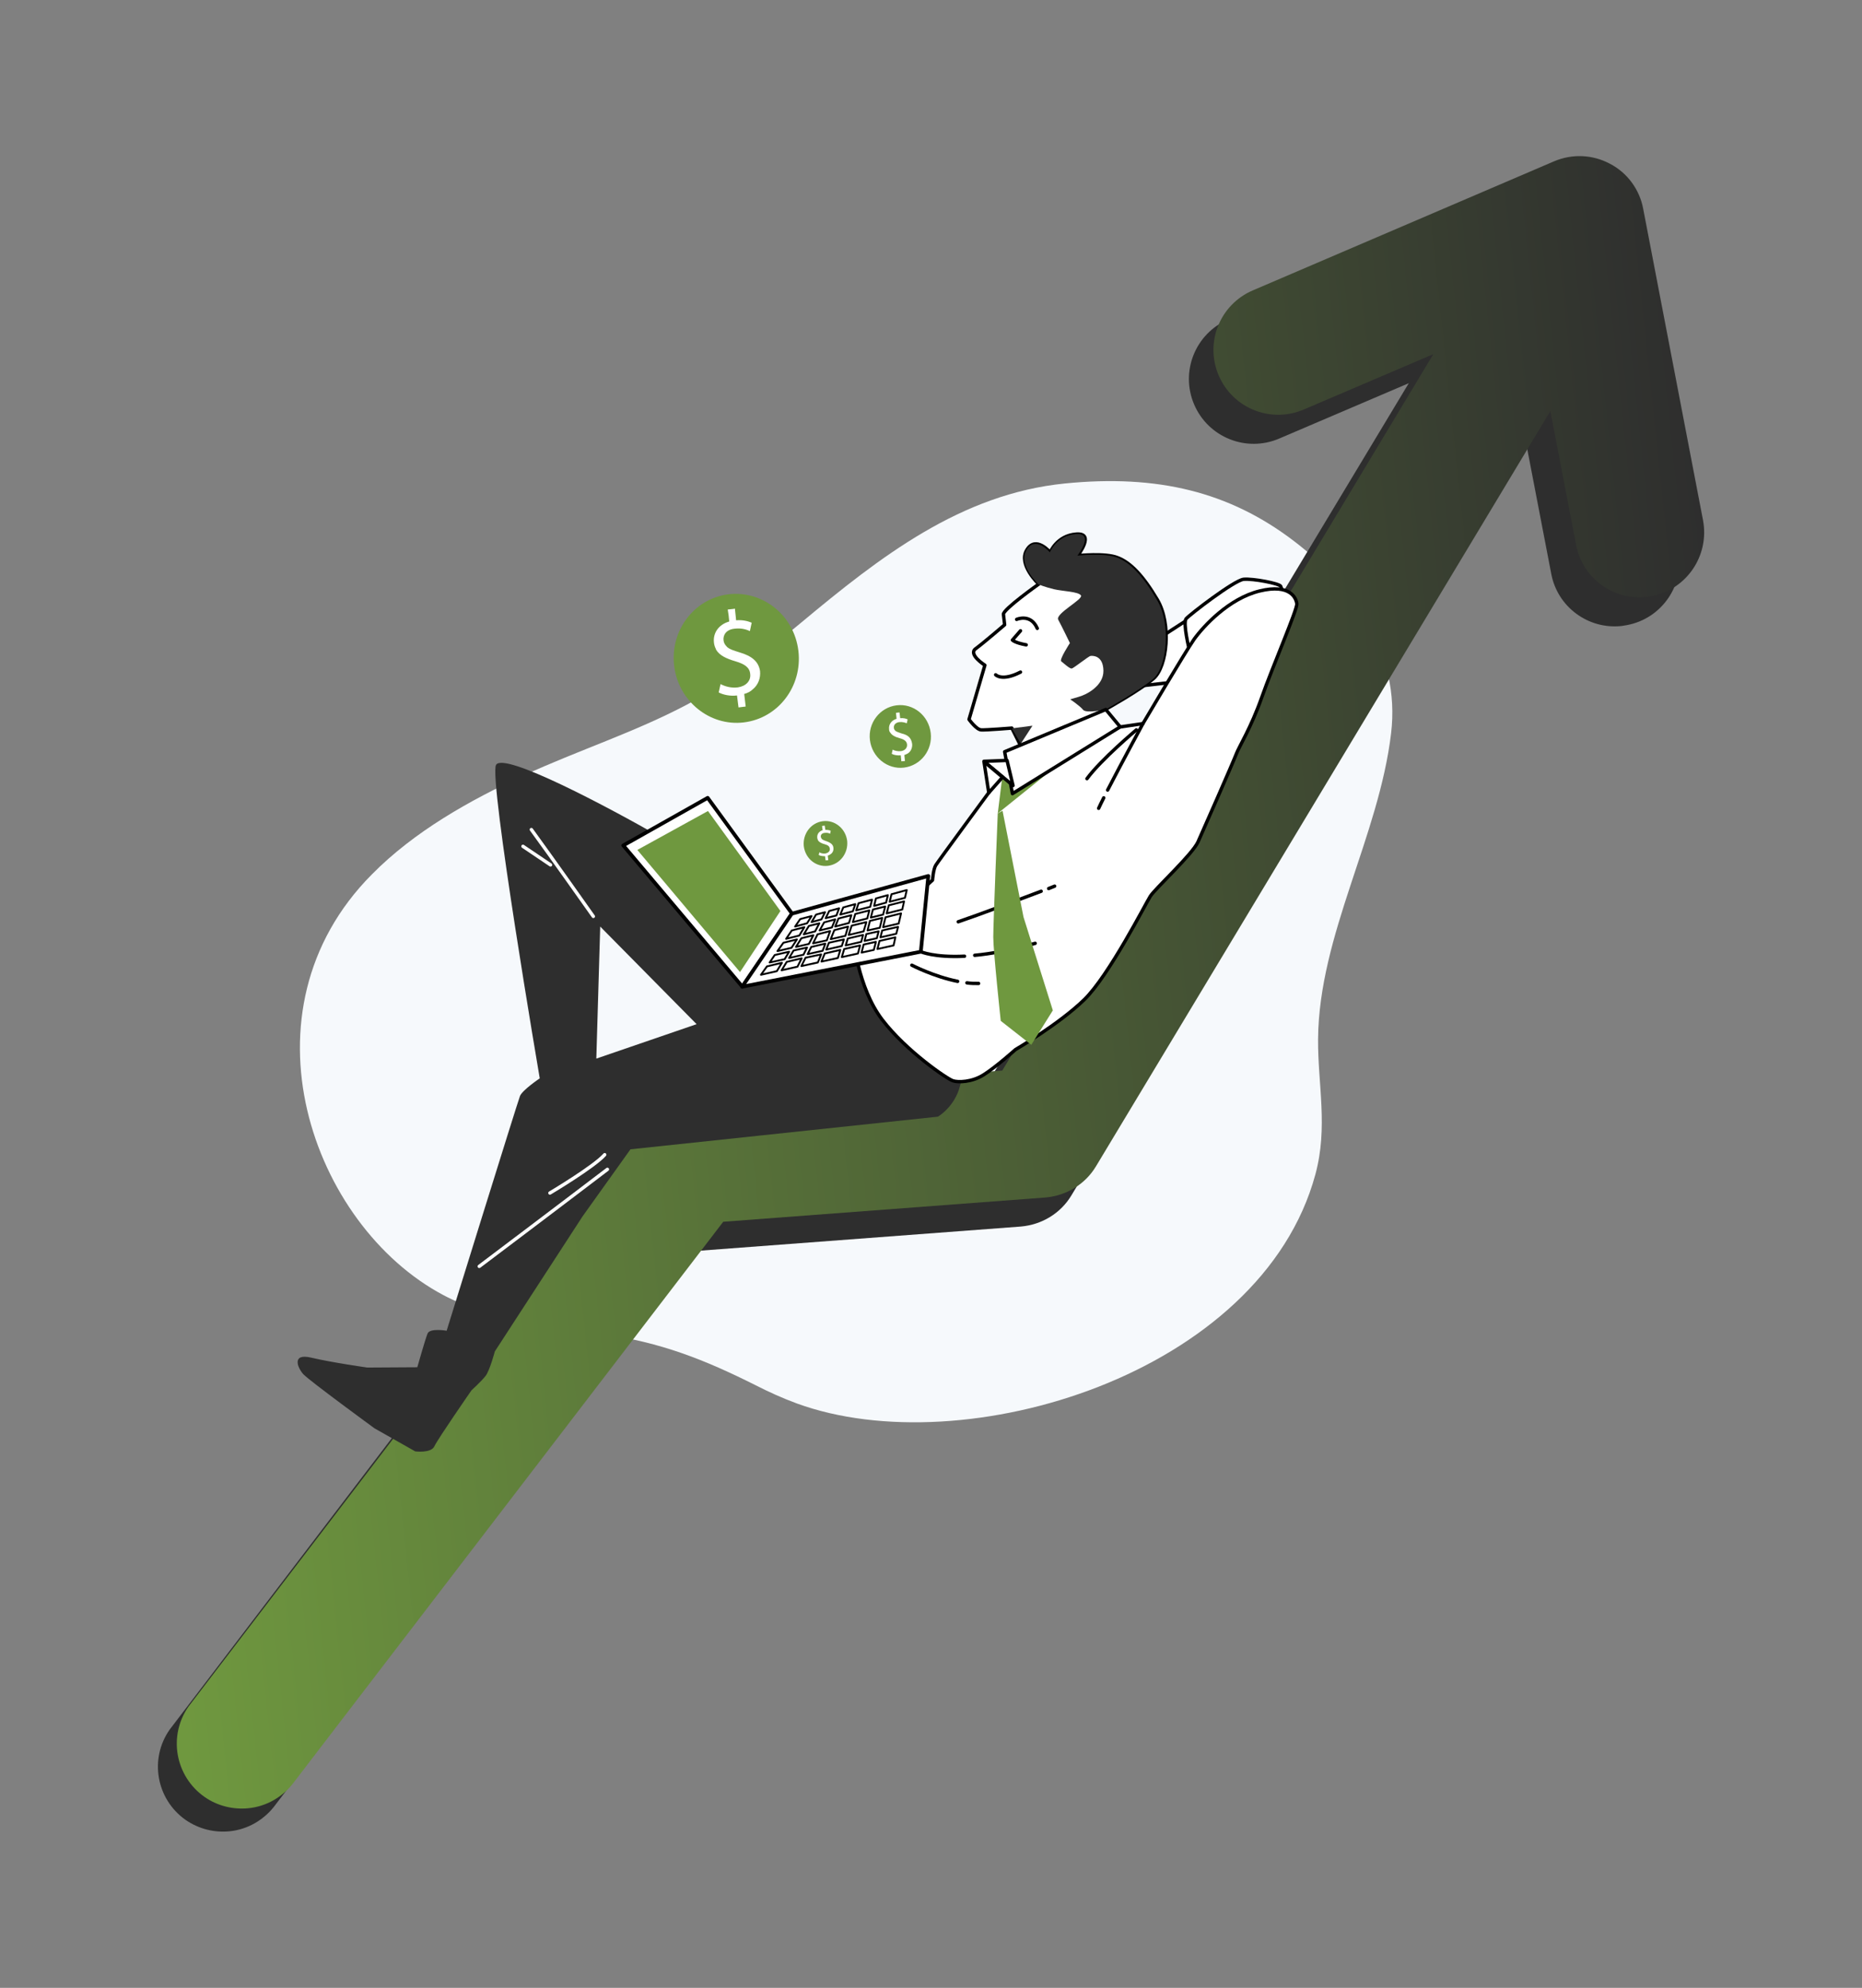<?xml version="1.0" encoding="utf-8"?>
<!-- Generator: Adobe Illustrator 25.2.0, SVG Export Plug-In . SVG Version: 6.00 Build 0)  -->
<svg version="1.1" id="Layer_1" xmlns="http://www.w3.org/2000/svg" xmlns:xlink="http://www.w3.org/1999/xlink" x="0px" y="0px"
	 viewBox="0 0 622 664" style="enable-background:new 0 0 622 664;" xml:space="preserve">
<rect x="0" y="0" width="622" height="664" fill="#808080" stroke="none"/>
<style type="text/css">
	.st0{fill:#F6F9FC;}
	.st1{fill:#2E2E2E;}
	.st2{fill:url(#SVGID_1_);}
	.st3{fill:#FFFFFF;stroke:#000000;stroke-width:1.13;stroke-linecap:round;stroke-linejoin:round;}
	.st4{fill:none;stroke:#000000;stroke-width:1.13;stroke-linecap:round;stroke-linejoin:round;}
	.st5{fill:#6F983F;}
	.st6{fill:none;stroke:#FFFFFF;stroke-width:1.13;stroke-linecap:round;stroke-linejoin:round;}
	.st7{fill:#FFFFFF;stroke:#000000;stroke-width:1.24;stroke-linecap:round;stroke-linejoin:round;}
	.st8{fill:none;stroke:#000000;stroke-width:0.62;stroke-linecap:round;stroke-linejoin:round;}
	.st9{fill:#FFFFFF;stroke:#000000;stroke-width:0.62;stroke-linecap:round;stroke-linejoin:round;}
	.st10{fill:#FFFFFF;}
</style>
<g>
	<path class="st0" d="M252.2,462.6c4.5,2.3,9.1,4.4,14,6.2c55.9,20.4,155.1-9.8,173.2-76.5c4.3-15.9,0.8-29.9,0.9-45.2
		c0.3-34.9,20.3-67.6,24.4-102.2c3.2-26.8-12.8-49.2-32.5-64.2c-21.5-16.4-45.5-22.3-76.5-19.2c-34.7,3.5-61.6,24.4-88.1,46.5
		c-12,9.9-24.3,20.1-38.2,27.4c-17.4,9.2-36.4,15.3-54.2,23.5c-18.5,8.5-36.9,18.9-51,33.2c-45.5,45.8-20,117.2,23.9,140.5
		c15.5,8.2,34.7,10.3,53.1,13C220.9,448.4,235.4,454.2,252.2,462.6L252.2,462.6z"/>
	<path class="st1" d="M560.7,183.5l-20-104.1c-1.2-6.4-5.3-12-11.1-15c-5.8-3.1-12.6-3.4-18.6-0.8l-100.7,43.1
		c-11,4.7-16.1,17.4-11.4,28.4s17.4,16.1,28.4,11.4l43.3-18.5l-144,239.3L220,375.4c-6.5,0.5-12.4,3.9-16.1,9.2L56.7,577.7
		c-6.9,9.8-4.5,23.3,5.3,30.2c4.5,3.1,9.7,4.3,14.7,3.8c6-0.6,11.7-3.8,15.5-9.1l141.2-184.8l107.6-8.1c7-0.6,13.3-4.4,16.9-10.4
		L509.6,147l8.6,44.7c2.1,11.1,12.4,18.6,23.5,17.4c0.6-0.1,1.2-0.2,1.8-0.3C555.2,206.6,562.9,195.3,560.7,183.5L560.7,183.5z"/>
	
		<linearGradient id="SVGID_1_" gradientUnits="userSpaceOnUse" x1="35.196" y1="770.386" x2="582.115" y2="712.938" gradientTransform="matrix(1 0 0 1 0 -414)">
		<stop  offset="5.347593e-03" style="stop-color:#6F983F"/>
		<stop  offset="1" style="stop-color:#2E2E2E"/>
	</linearGradient>
	<path class="st2" d="M568.9,173.8l-20-104.1c-1.2-6.4-5.3-12-11.1-15c-5.8-3.1-12.6-3.4-18.7-0.8L418.5,97
		c-11,4.7-16.1,17.4-11.4,28.4s17.4,16.1,28.4,11.4l43.3-18.5l-144,239.3l-106.6,8.1c-6.5,0.5-12.4,3.9-16.1,9.2L63,570
		c-6.9,9.8-4.5,23.3,5.3,30.2c4.4,3.1,9.7,4.3,14.7,3.8c6-0.6,11.7-3.8,15.5-9.1l143.1-186.8l107.6-8.1c7-0.6,13.3-4.4,16.9-10.4
		l151.8-252.3l8.6,44.7c2.1,11.1,12.4,18.6,23.5,17.4c0.6-0.1,1.2-0.2,1.8-0.3C563.4,196.9,571.1,185.6,568.9,173.8L568.9,173.8z"/>
	<path class="st1" d="M288.6,311.1l-20,1l-8.4-1.7c0,0-21.5-20.3-39.2-30.6c-17.8-10.2-52.8-28.8-55.3-24.3
		c-2.5,4.5,14.6,104.7,14.6,104.7s-5.8,3.9-6.6,5.9s-24.5,78.4-24.5,78.4s-5.7-1-6.4,1c-0.8,2-3.4,11.2-3.4,11.2l-16.7,0.1
		c0,0-12-1.7-18.7-3.3c-6.7-1.6-4.6,3.4-2.7,5.5s23.8,18.1,23.8,18.1l13.6,7.7c0,0,5.3,0.7,6.4-1.7c1.1-2.4,12.4-18.7,12.4-18.7
		s3.3-3,4.7-4.8s3.1-8.2,3.1-8.2l29.3-45.1l16-22.4L313.3,373c0,0,5.6-3.2,7.4-10.3l1.9-7.1L288.6,311.1z M199.2,353.6l1.3-44.1
		l32.2,32.6L199.2,353.6L199.2,353.6z"/>
	<path class="st3" d="M403.5,202.6l-21.3,13.8l-4.5,13.1l27.8-3.2c0,0,5.3-15.6,5.1-20.1C410.4,201.6,403.5,202.6,403.5,202.6
		L403.5,202.6z"/>
	<path class="st3" d="M397.3,217.1c0,0-2.2-8.9-1.1-10.4c1.2-1.4,16-12.8,19.2-13.2c3.2-0.3,11.9,1.4,12.4,2.3
		c0.4,0.9,1.4,4.1,1.5,5.4c0.1,1.3-8.8,10.1-9.9,11.9S397.3,217.1,397.3,217.1z"/>
	<path class="st3" d="M369.6,243.5l12.2-1.8c0,0,14.1-23.9,17.1-28.2c3.1-4.3,11.6-13.6,21.9-16.1c10.2-2.5,12.2,2.4,12.4,4.3
		c0.2,1.8-8.1,21-11.7,31.2s-7.6,16.5-8.5,18.9s-10.9,25.2-12.8,29.4c-1.9,4.2-14.2,15.5-15.9,18.1c-1.6,2.5-13.8,26.5-22.1,34.6
		c-8.3,8.1-23,16.7-23,16.7s-6.6,5.9-10.6,8.4c-3.9,2.5-8.6,2.6-10.3,2c-1.7-0.5-15.5-9.8-23.6-20.4s-9.9-27.5-9.6-29.1
		c0.3-1.7,4-4.6,5.1-5s12.6-4.6,12.6-4.6l8.7-7.9c0,0,0.3-3.8,1.1-5c0.8-1.3,17.6-24.1,17.6-24.1l6.3-9.1l16.4-6.2L369.6,243.5
		L369.6,243.5z"/>
	<path class="st4" d="M325.6,319.1c5.4-0.5,12-1.7,20.2-4"/>
	<path class="st4" d="M307.6,317.9c0,0,4.4,2,14.6,1.5"/>
	<path class="st4" d="M323,328.3c1.3,0.2,2.6,0.2,3.9,0.2"/>
	<path class="st4" d="M304.6,322.4c0,0,7.3,3.8,15.3,5.4"/>
	<path class="st4" d="M347.8,297.7c-7.1,2.7-20.9,7.9-27.7,10.2"/>
	<path class="st4" d="M352.3,296c0,0-0.7,0.3-2,0.8"/>
	<path class="st4" d="M368.7,266.5c-0.7,1.3-1.2,2.5-1.7,3.5"/>
	<path class="st4" d="M381.8,241.7c0,0-7.1,13.1-11.8,22.2"/>
	<path class="st4" d="M379.6,243.8c0,0-11.8,9.9-16.5,16.3"/>
	<path class="st3" d="M347,195.1c0,0-12,8.5-11.8,10.1l0.4,3.5c0,0-7.1,6.1-9.7,8s3.1,5.5,3.1,5.5l-5.3,18.1c0,0,2.5,3.5,4.1,3.5
		c1.6,0.1,10.2-0.6,10.2-0.6l3.9,7.8l29.4-9.4l-1.9-4.7c0,0,11.5-6.4,16-10.3c4.5-4,6-18.2,1.2-26.3s-9-12.4-13.2-14
		c-4.1-1.7-13.4-0.7-13.4-0.7s6-7.7-0.5-7.2s-8.7,6.1-8.7,6.1s-4.8-5.8-7.8-0.8C340,188.6,347,195.1,347,195.1z"/>
	<path class="st1" d="M338,243.3l6.9-0.9l-3.9,6L338,243.3z"/>
	<path class="st4" d="M339.6,206.9c0,0,4.7-2.1,6.9,3"/>
	<path class="st4" d="M340.9,210.7l-2.7,3.1c0,0,0.8,0.9,4.6,1.6"/>
	<path class="st4" d="M332.6,225.4c0,0,2.1,2.3,8.3-0.9"/>
	<path class="st1" d="M373.3,186.3c-4.1-1.7-13.4-0.7-13.4-0.7s6-7.7-0.5-7.2s-8.7,6.1-8.7,6.1s-4.8-5.8-7.8-0.8s4,11.5,4,11.5
		s2.2,0.9,5.1,1.6s8.3,0.8,9.1,2.1c0.8,1.3-8.7,6.1-7.6,8.1s3.9,7.8,3.9,7.8s-3.6,5.5-2.9,6.1c0.8,0.6,2.8,2.5,3.5,2.4
		s5.6-4.1,6.3-4.2c0.7-0.1,4.2-0.2,4.3,4.9c0.1,5.1-5.7,8.1-8.4,8.8l-2.7,0.8c0,0,3.3,2.2,4.3,3.5c1.1,1.3,7.5-0.1,7.5-0.1
		s11.5-6.4,16-10.3c4.5-4,6-18.2,1.2-26.3C381.7,192.2,377.5,187.9,373.3,186.3L373.3,186.3z"/>
	<path class="st5" d="M333.3,271.7c0,0-1.5,36.7-1.5,41.3c0,4.7,2.5,28,2.5,28l10.2,8l7.2-11.5l-9.8-31.2l-7-35.5L333.3,271.7
		L333.3,271.7z"/>
	<path class="st5" d="M334.8,259.6l-1.5,12.1l17.4-14L334.8,259.6z"/>
	<path class="st3" d="M369.4,237l-33.8,14.1l2.6,14l36-22.3L369.4,237z"/>
	<path class="st3" d="M336.4,254l-7.7,0.3l9.7,8.1L336.4,254z"/>
	<path class="st3" d="M328.7,254.4l1.6,10.4l4.6-5.2L328.7,254.4z"/>
	<path class="st6" d="M198.2,306.1c0,0-14.2-20.1-20.7-29"/>
	<path class="st6" d="M174.7,282.7l9.2,6.2"/>
	<path class="st6" d="M160.1,423c0,0,26.4-19.9,42.8-32.4"/>
	<path class="st6" d="M183.7,398.5c0,0,14.8-8.8,18.3-12.8"/>
	<path class="st7" d="M236.4,266.5l-28.2,15.9l39.8,47.2l16.6-24.4L236.4,266.5z"/>
	<path class="st5" d="M236.5,270.9l-23.6,13l34.3,40.8l13.5-20.4L236.5,270.9z"/>
	<path class="st7" d="M264.5,305.2l45.6-12.6l-2.5,25.3l-59.7,11.7L264.5,305.2z"/>
	<path class="st8" d="M290.7,302.9l0.6-2.4l-4.5,1.2l-0.8,2.4L290.7,302.9z"/>
	<path class="st9" d="M263.6,320l4.8-1.1l1.2-2.4l-4.5,1L263.6,320z"/>
	<path class="st8" d="M291.6,303.8l-0.7,2.7l4.1-1l0.7-2.7L291.6,303.8z"/>
	<path class="st8" d="M295,309.7l5.2-1.2l0.8-3.4l-5.2,1.3L295,309.7z"/>
	<path class="st9" d="M277.3,311l-4.2,1.1l-1.5,3l4.6-1L277.3,311z"/>
	<path class="st9" d="M279.4,305.8l0.9-2.4l-3.3,0.9l-1.2,2.4L279.4,305.8z"/>
	<path class="st9" d="M275.7,315.2l-4.7,1.1l-1.2,2.4l5-1.1L275.7,315.2z"/>
	<path class="st9" d="M271.7,312.4l-4,1l-1.8,2.9l4.3-1L271.7,312.4z"/>
	<path class="st8" d="M296,301.5l0.6-2.5l-4,1.1l-0.6,2.5L296,301.5z"/>
	<path class="st9" d="M256.2,322.8l-2,2.8l5.3-1.2l1.7-2.8L256.2,322.8z"/>
	<path class="st9" d="M282,317l-0.8,2.7l5.4-1.2l0.7-2.7L282,317z"/>
	<path class="st9" d="M269.1,319.9l-1.4,2.8l5.5-1.2l1.1-2.7L269.1,319.9z"/>
	<path class="st8" d="M287.8,318.2l4.1-0.9l0.7-2.7l-4.1,0.9L287.8,318.2z"/>
	<path class="st8" d="M296.2,305.1l5.2-1.3l0.6-2.7l-5.1,1.3L296.2,305.1z"/>
	<path class="st9" d="M283.6,308.3l0.8-2.6l-4.3,1.1l-1.1,2.7L283.6,308.3z"/>
	<path class="st9" d="M268.7,309.7l-4.2,1.1l-1.9,2.8l4.4-1.1L268.7,309.7z"/>
	<path class="st9" d="M284.9,304.4l0.8-2.4l-4,1.1l-1,2.4L284.9,304.4z"/>
	<path class="st9" d="M268.5,312.1l3.8-1l1.4-2.7l-3.5,0.9L268.5,312.1z"/>
	<path class="st8" d="M293.5,311.1l-4.1,0.9l-0.6,2.3l4.1-0.9L293.5,311.1z"/>
	<path class="st8" d="M300,309.6l-5.3,1.2l-0.6,2.3l5.3-1.2L300,309.6z"/>
	<path class="st8" d="M294.7,306.6l-4.1,1l-0.8,3.2l4.1-0.9L294.7,306.6z"/>
	<path class="st9" d="M273.8,310.8l4.1-1l1.1-2.7l-3.7,1L273.8,310.8z"/>
	<path class="st9" d="M262.8,321.3l-1.7,2.8l5.3-1.2l1.4-2.8L262.8,321.3z"/>
	<path class="st8" d="M297.2,301.2l5.1-1.3l0.6-2.6l-5.1,1.4L297.2,301.2z"/>
	<path class="st8" d="M293.8,314.3l-0.7,2.7l5.4-1.2l0.6-2.7L293.8,314.3z"/>
	<path class="st9" d="M269.6,308.4l1.5-2.4l-3.8,1l-1.7,2.5L269.6,308.4z"/>
	<path class="st9" d="M275.5,318.5l-1.1,2.7l5.5-1.2l0.8-2.7L275.5,318.5z"/>
	<path class="st9" d="M283.3,309.5l-4.6,1.2l-1.2,3l4.9-1.1L283.3,309.5z"/>
	<path class="st8" d="M288.3,312.3l-5.1,1.2l-0.7,2.3l5.2-1.2L288.3,312.3z"/>
	<path class="st9" d="M263.6,317.9l-4.8,1.1l-1.7,2.5l5-1.1L263.6,317.9z"/>
	<path class="st8" d="M289.4,308l-4.9,1.2l-1,3.1l5-1.2L289.4,308z"/>
	<path class="st9" d="M281.9,313.8l-5,1.1l-0.9,2.3l5.2-1.2L281.9,313.8z"/>
	<path class="st8" d="M290.4,304.1l-4.7,1.2l-0.8,2.7l4.8-1.2L290.4,304.1z"/>
	<path class="st9" d="M266.2,313.8l-4.5,1.1l-2,2.8l4.7-1.1L266.2,313.8z"/>
	<path class="st9" d="M274.4,307.1l1.2-2.4l-3,0.8l-1.5,2.5L274.4,307.1z"/>
	<path class="st5" d="M248.5,241.3c11.5-1.4,19.6-12.1,18.2-23.9c-1.4-11.8-11.8-20.2-23.3-18.9c-11.5,1.4-19.6,12.1-18.2,23.9
		C226.6,234.2,237.1,242.7,248.5,241.3z"/>
	<path class="st10" d="M247,217.9c-1.9-0.6-3.2-1-4-1.7c-0.1-0.1-0.2-0.1-0.2-0.2c-0.6-0.6-1-1.2-1.1-2.1c-0.2-1.6,0.7-3.6,3.7-3.9
		c2.5-0.3,4.2,0.4,5.1,0.8l0.6-2.8c-1.2-0.5-2.9-1-5.2-0.8l-0.4-3.9l-0.5,0.1l-1.9,0.2l0.3,2l0.2,2c-3.5,1-5.5,3.8-5.1,7.1
		c0.1,0.8,0.3,1.4,0.6,2c0,0.1,0.1,0.2,0.1,0.3c1.1,1.9,3.4,3,6.5,3.9c3,0.9,4.7,2,4.9,4.2c0.3,2.3-1.4,4.1-4.1,4.5
		c-2.2,0.3-4.3-0.3-5.8-1.1l-0.6,2.7v0.1c1.5,0.8,3.9,1.3,6.1,1l0.5,4l2.4-0.3l-0.5-4.2c1.1-0.3,2.1-0.8,2.8-1.5
		c1.9-1.5,2.7-3.8,2.5-6.1C253.4,220.9,251.1,219.1,247,217.9L247,217.9z"/>
	<path class="st5" d="M302,256.4c5.6-0.7,9.6-5.9,8.9-11.6c-0.7-5.8-5.8-9.9-11.4-9.2s-9.6,5.9-8.9,11.6
		C291.3,252.9,296.4,257.1,302,256.4z"/>
	<path class="st10" d="M301.2,245c-0.9-0.3-1.5-0.5-2-0.8l-0.1-0.1c-0.3-0.3-0.5-0.6-0.5-1c-0.1-0.8,0.4-1.7,1.8-1.9
		c1.2-0.1,2,0.2,2.5,0.4l0.3-1.3c-0.6-0.3-1.4-0.5-2.5-0.4l-0.2-1.9h-0.3l-0.9,0.1l0.1,1l0.1,1c-1.7,0.5-2.7,1.9-2.5,3.5
		c0,0.4,0.1,0.7,0.3,1c0,0,0,0.1,0.1,0.1c0.5,0.9,1.7,1.5,3.2,1.9s2.3,1,2.4,2.1s-0.7,2-2,2.2c-1.1,0.1-2.1-0.1-2.8-0.5l-0.3,1.3
		v0.1c0.7,0.4,1.9,0.6,3,0.5l0.2,2l1.2-0.1l-0.2-2c0.5-0.2,1-0.4,1.4-0.7c0.9-0.7,1.3-1.9,1.2-3C304.4,246.4,303.3,245.5,301.2,245
		L301.2,245z"/>
	<path class="st5" d="M276.6,289.2c4-0.5,6.8-4.2,6.4-8.3c-0.5-4.1-4.1-7.1-8.1-6.6s-6.8,4.2-6.4,8.3
		C269,286.8,272.6,289.7,276.6,289.2z"/>
	<path class="st10" d="M276.1,281c-0.6-0.2-1.1-0.4-1.4-0.6c0,0-0.1,0-0.1-0.1c-0.2-0.2-0.3-0.4-0.4-0.7c-0.1-0.6,0.2-1.3,1.3-1.4
		c0.9-0.1,1.5,0.1,1.8,0.3l0.2-1c-0.4-0.2-1-0.3-1.8-0.3l-0.2-1.4h-0.2l-0.7,0.1l0.1,0.7l0.1,0.7c-1.2,0.4-1.9,1.3-1.8,2.5
		c0,0.3,0.1,0.5,0.2,0.7v0.1c0.4,0.7,1.2,1.1,2.3,1.4c1.1,0.3,1.6,0.7,1.7,1.5s-0.5,1.4-1.5,1.6c-0.8,0.1-1.5-0.1-2-0.4l-0.2,0.9
		l0,0c0.5,0.3,1.4,0.4,2.1,0.4l0.2,1.4l0.9-0.1l-0.2-1.5c0.4-0.1,0.7-0.3,1-0.5c0.7-0.5,1-1.3,0.9-2.1
		C278.3,282.1,277.5,281.5,276.1,281L276.1,281z"/>
</g>
</svg>
